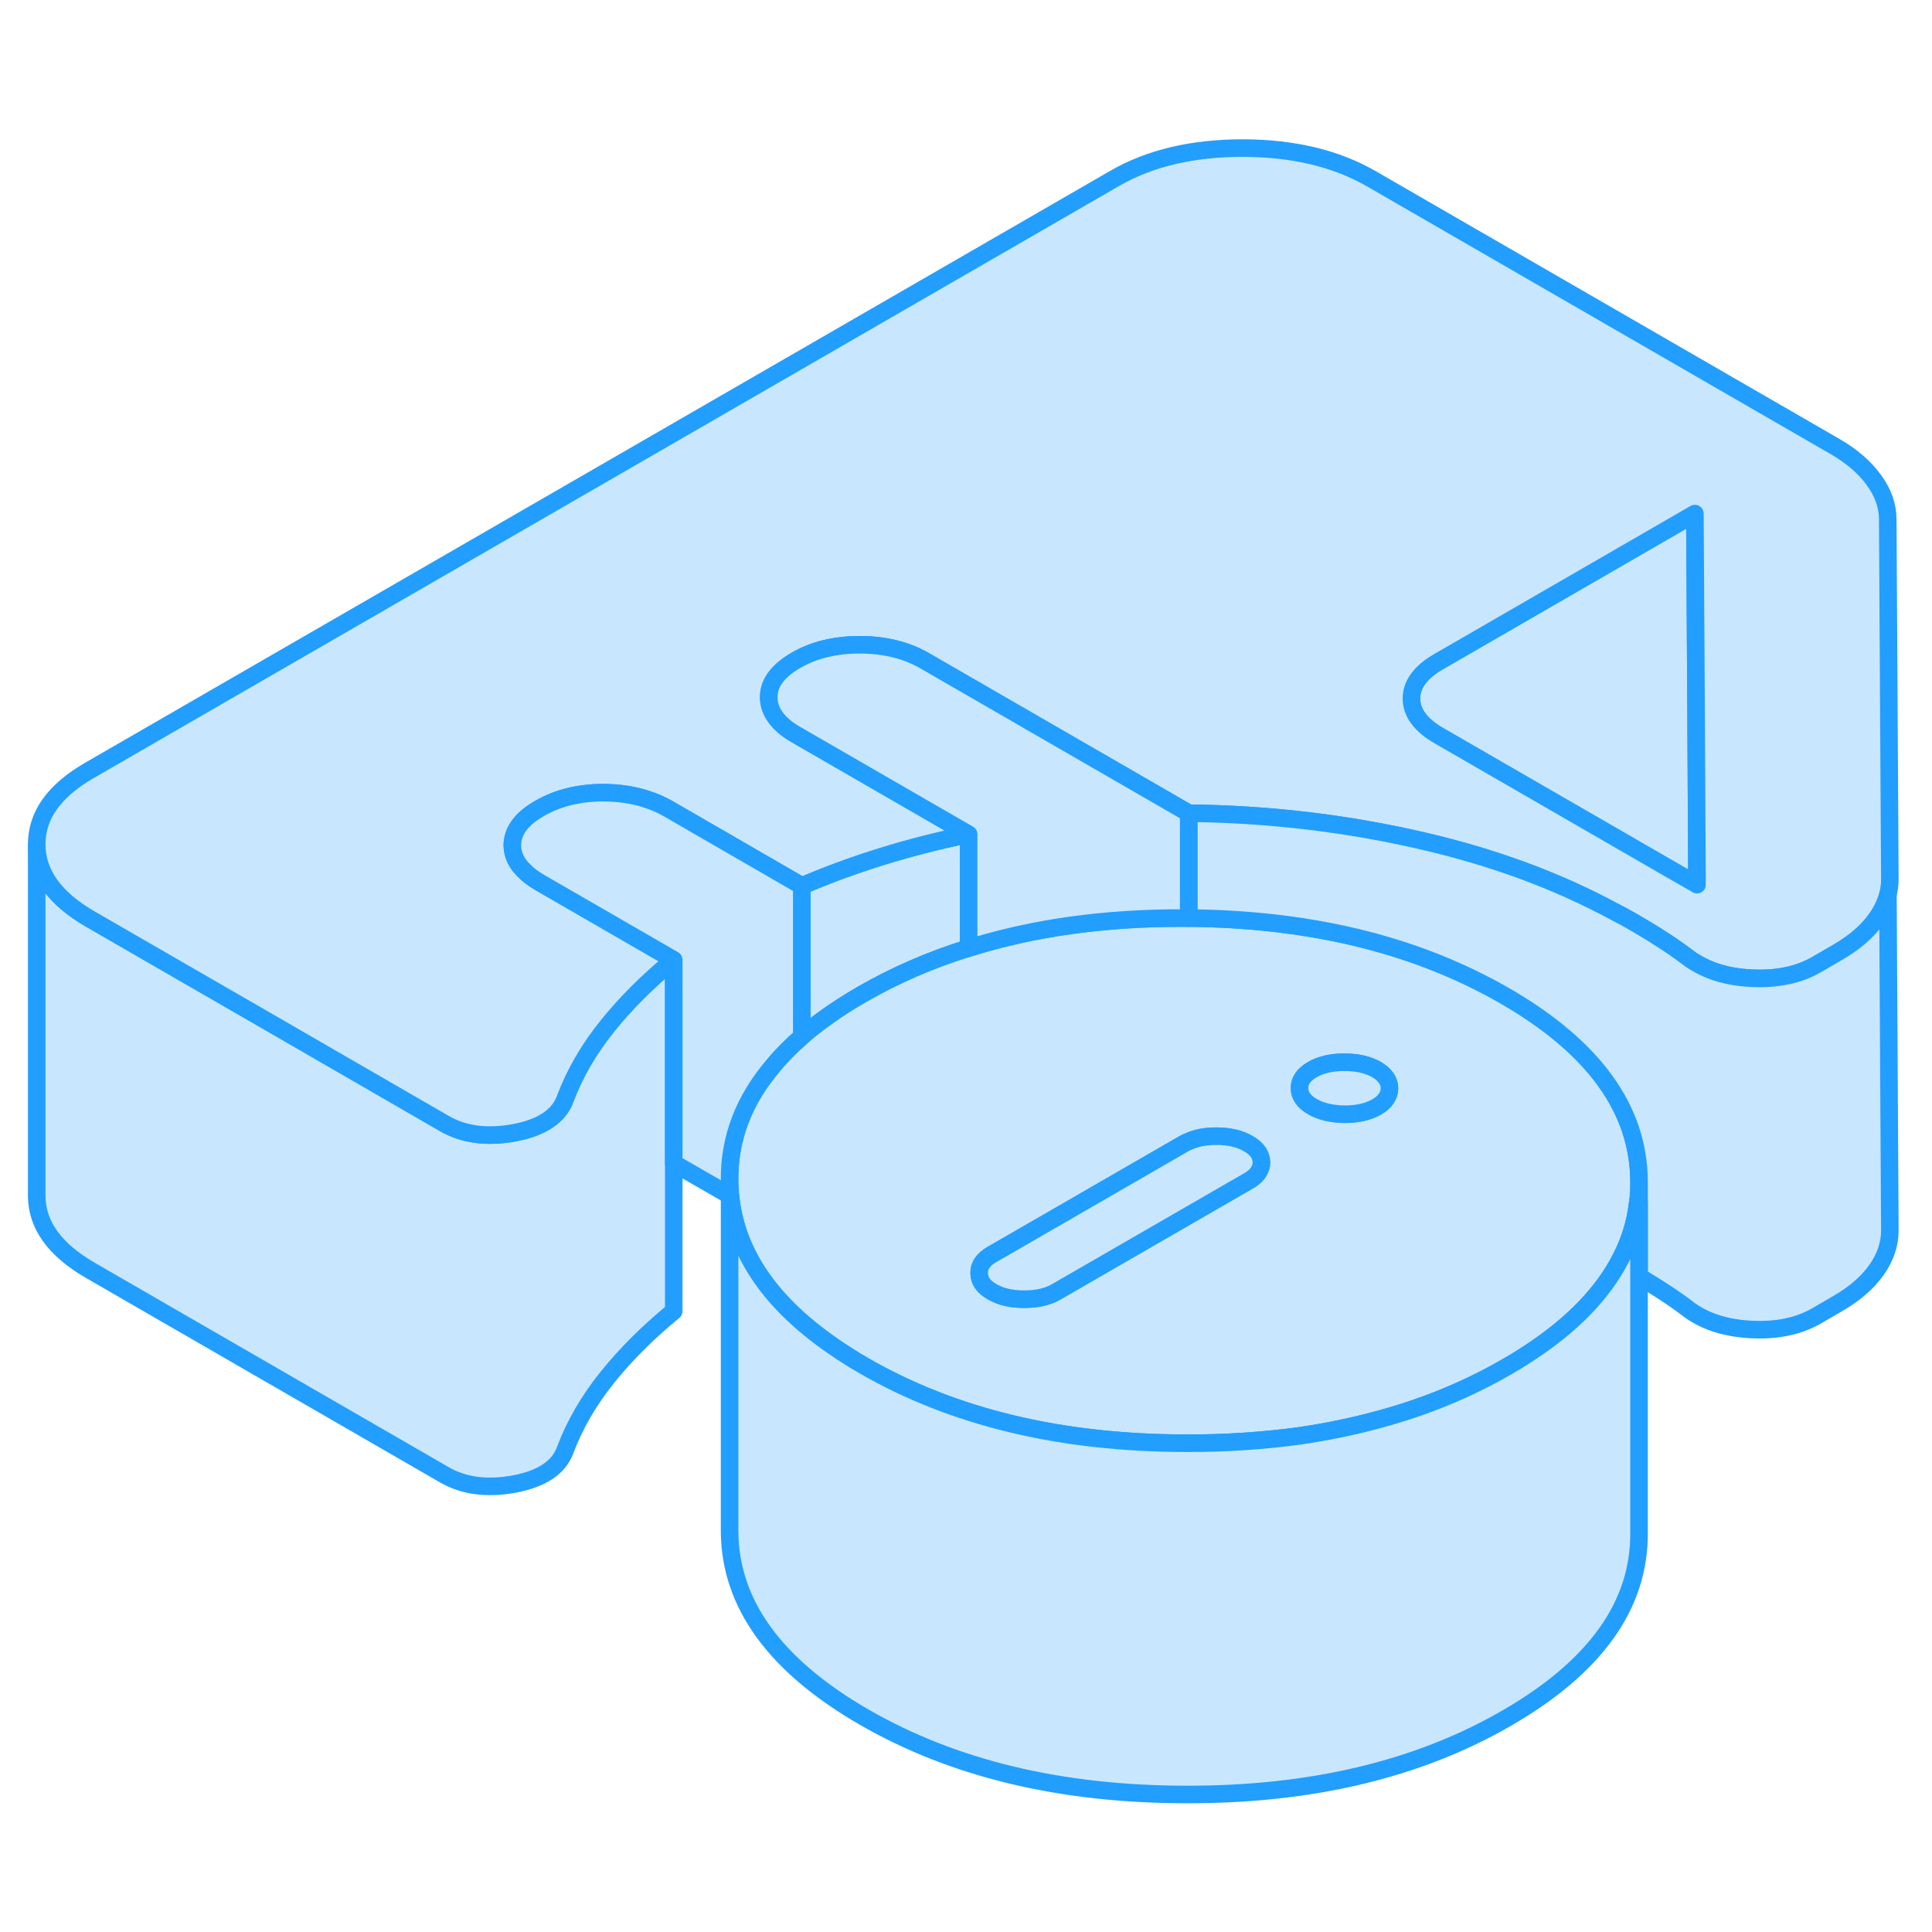 <svg width="48" height="48" viewBox="0 0 110 99" fill="#c8e7ff" xmlns="http://www.w3.org/2000/svg" stroke-width="1px" stroke-linecap="round" stroke-linejoin="round"><path d="M41.54 61.68V62.56L41.59 62.59C41.56 62.29 41.54 61.99 41.54 61.68Z" stroke="#229EFF" stroke-linejoin="round"/><path d="M55.149 42V48.48C52.979 49.15 50.95 50.04 49.069 51.12C49.02 51.15 48.969 51.18 48.919 51.21C47.669 51.94 46.579 52.71 45.649 53.52V44.94C47.109 44.31 48.639 43.75 50.219 43.26C51.799 42.77 53.449 42.35 55.149 42Z" stroke="#229EFF" stroke-linejoin="round"/><path d="M38.36 49.15V69.15C36.9 70.35 35.64 71.6 34.58 72.92C33.52 74.24 32.72 75.62 32.18 77.06C31.82 78.05 30.86 78.69 29.31 78.99C27.75 79.28 26.42 79.11 25.32 78.48L5.13 66.82C3.11 65.65 2.1 64.24 2.09 62.59V42.59C2.1 44.24 3.11 45.65 5.13 46.82L15.11 52.58L25.32 58.48C26.42 59.11 27.75 59.28 29.31 58.99C30.86 58.69 31.82 58.05 32.18 57.06C32.72 55.62 33.52 54.24 34.58 52.92C35.64 51.6 36.9 50.35 38.36 49.15Z" stroke="#229EFF" stroke-linejoin="round"/><path d="M96.619 44.87L96.509 44.8L95.579 44.27L81.929 36.39C80.889 35.79 80.369 35.09 80.359 34.28C80.359 33.47 80.879 32.76 81.909 32.17L86.479 29.53L96.499 23.74L96.569 35.35L96.619 44.87Z" stroke="#229EFF" stroke-linejoin="round"/><path d="M107.48 24.08C107.48 23.3 107.22 22.55 106.69 21.83C106.17 21.11 105.42 20.46 104.44 19.9L78.1 4.69C76.08 3.52 73.64 2.94 70.77 2.93C67.9 2.93 65.47 3.5 63.46 4.66L5.08 38.37C3.08 39.53 2.08 40.93 2.09 42.59C2.1 44.24 3.11 45.65 5.13 46.82L15.11 52.58L25.32 58.48C26.42 59.11 27.75 59.28 29.31 58.99C30.86 58.69 31.82 58.05 32.18 57.06C32.72 55.62 33.52 54.24 34.58 52.92C35.64 51.6 36.9 50.35 38.36 49.15L30.74 44.75C30.38 44.54 30.08 44.32 29.84 44.07C29.4 43.65 29.18 43.17 29.17 42.64C29.17 41.83 29.68 41.12 30.72 40.53C31.75 39.93 32.97 39.63 34.37 39.63C35.27 39.64 36.1 39.76 36.86 40.02C37.27 40.15 37.67 40.33 38.04 40.54L45.65 44.94C47.11 44.31 48.64 43.75 50.22 43.26C51.8 42.77 53.45 42.35 55.15 42L45.33 36.33C44.96 36.12 44.65 35.89 44.42 35.65C43.99 35.21 43.77 34.73 43.77 34.21C43.76 33.4 44.28 32.7 45.31 32.1C46.34 31.5 47.56 31.21 48.96 31.21C49.87 31.21 50.71 31.34 51.46 31.59C51.87 31.72 52.26 31.9 52.63 32.11L67.68 40.8C72.26 40.85 76.74 41.38 81.14 42.41C85.1 43.34 88.68 44.66 91.9 46.4C92.26 46.58 92.62 46.78 92.97 46.98C93.52 47.3 94.06 47.62 94.58 47.96C95.1 48.29 95.57 48.62 96 48.94C96.17 49.07 96.34 49.2 96.53 49.3C97.37 49.82 98.4 50.12 99.62 50.19C101.12 50.28 102.38 50.02 103.41 49.43L104.6 48.74C105.57 48.18 106.32 47.54 106.83 46.82C107.15 46.37 107.37 45.91 107.49 45.44C107.56 45.15 107.6 44.86 107.6 44.57L107.48 24.08ZM96.51 44.8L95.58 44.27L81.93 36.39C80.89 35.79 80.37 35.09 80.36 34.28C80.36 33.47 80.88 32.76 81.91 32.17L86.48 29.53L96.5 23.74L96.57 35.35L96.62 44.87L96.51 44.8Z" stroke="#229EFF" stroke-linejoin="round"/><path d="M85.669 51.19C85.319 50.99 84.969 50.79 84.609 50.61C79.829 48.11 74.189 46.83 67.679 46.77H67.349C62.869 46.76 58.799 47.33 55.149 48.48C52.979 49.15 50.949 50.04 49.069 51.12C49.019 51.15 48.969 51.18 48.919 51.21C47.669 51.94 46.579 52.71 45.649 53.52C45.039 54.05 44.499 54.59 44.039 55.15C42.349 57.13 41.519 59.3 41.539 61.68C41.539 61.99 41.559 62.29 41.589 62.59C41.929 66.04 44.119 69.06 48.189 71.65C48.509 71.86 48.839 72.06 49.189 72.26C54.269 75.19 60.369 76.66 67.509 76.67C69.779 76.68 71.949 76.53 74.009 76.25C75.499 76.03 76.929 75.74 78.309 75.37C81.009 74.66 83.509 73.64 85.789 72.32C86.089 72.15 86.389 71.97 86.669 71.79C89.199 70.2 90.999 68.44 92.089 66.5C92.729 65.37 93.119 64.18 93.249 62.93C93.299 62.57 93.319 62.21 93.319 61.84V61.77C93.299 57.65 90.749 54.12 85.669 51.19ZM71.769 60.98C71.679 61.27 71.459 61.52 71.089 61.73L61.819 67.08L60.139 68.05C59.659 68.33 59.049 68.47 58.319 68.47C57.589 68.47 57.029 68.34 56.549 68.08C56.519 68.07 56.499 68.05 56.479 68.04C55.989 67.76 55.749 67.41 55.749 66.98C55.739 66.56 55.989 66.21 56.469 65.93L66.519 60.13L67.419 59.61C67.499 59.56 67.589 59.52 67.679 59.49C68.109 59.29 68.639 59.19 69.249 59.19C69.979 59.19 70.589 59.33 71.079 59.62C71.569 59.9 71.809 60.25 71.819 60.67C71.819 60.78 71.809 60.88 71.769 60.98ZM78.389 57.52C77.899 57.8 77.289 57.94 76.559 57.94C75.829 57.93 75.219 57.79 74.729 57.51C74.239 57.23 73.989 56.87 73.989 56.45C73.989 56.03 74.229 55.68 74.719 55.4C75.199 55.12 75.809 54.98 76.539 54.98C77.269 54.98 77.889 55.12 78.379 55.4C78.859 55.69 79.109 56.04 79.109 56.46C79.109 56.88 78.869 57.24 78.389 57.52Z" stroke="#229EFF" stroke-linejoin="round"/><path d="M79.11 56.46C79.11 56.88 78.87 57.24 78.39 57.52C77.9 57.8 77.29 57.94 76.56 57.94C75.83 57.93 75.22 57.79 74.73 57.51C74.24 57.23 73.99 56.87 73.99 56.45C73.99 56.03 74.23 55.68 74.72 55.4C75.2 55.12 75.81 54.98 76.54 54.98C77.27 54.98 77.89 55.12 78.38 55.4C78.86 55.69 79.11 56.04 79.11 56.46Z" stroke="#229EFF" stroke-linejoin="round"/><path d="M107.6 64.57C107.6 65.35 107.34 66.1 106.83 66.82C106.32 67.54 105.57 68.18 104.6 68.74L103.41 69.43C102.38 70.02 101.12 70.28 99.62 70.19C98.13 70.1 96.92 69.68 96 68.94C95.57 68.62 95.1 68.29 94.58 67.96C94.17 67.69 93.75 67.44 93.32 67.18V61.77C93.3 57.65 90.75 54.12 85.67 51.19C85.32 50.99 84.97 50.79 84.61 50.61C79.83 48.11 74.19 46.83 67.68 46.77V40.8C72.26 40.85 76.74 41.38 81.14 42.41C85.1 43.34 88.68 44.66 91.9 46.4C92.26 46.58 92.62 46.78 92.97 46.98C93.52 47.3 94.06 47.62 94.58 47.96C95.1 48.29 95.57 48.62 96 48.94C96.17 49.07 96.34 49.2 96.53 49.3C97.37 49.82 98.4 50.12 99.62 50.19C101.12 50.28 102.38 50.02 103.41 49.43L104.6 48.74C105.57 48.18 106.32 47.54 106.83 46.82C107.15 46.37 107.37 45.91 107.49 45.44L107.6 64.57Z" stroke="#229EFF" stroke-linejoin="round"/><path d="M71.82 60.67C71.82 60.78 71.81 60.88 71.77 60.98C71.68 61.27 71.46 61.52 71.09 61.73L61.82 67.08L60.14 68.05C59.66 68.33 59.05 68.47 58.32 68.47C57.59 68.47 57.03 68.34 56.55 68.08C56.52 68.07 56.5 68.05 56.48 68.04C55.99 67.76 55.75 67.41 55.75 66.98C55.74 66.56 55.99 66.21 56.47 65.93L66.52 60.13L67.42 59.61C67.5 59.56 67.59 59.52 67.68 59.49C68.11 59.29 68.64 59.19 69.25 59.19C69.98 59.19 70.59 59.33 71.08 59.62C71.57 59.9 71.81 60.25 71.82 60.67Z" stroke="#229EFF" stroke-linejoin="round"/><path d="M67.68 40.8V46.77H67.35C62.87 46.76 58.8 47.33 55.15 48.48V42L45.33 36.33C44.96 36.12 44.65 35.89 44.42 35.65C43.99 35.21 43.77 34.73 43.77 34.21C43.76 33.4 44.28 32.7 45.31 32.1C46.34 31.5 47.56 31.21 48.96 31.21C49.87 31.21 50.71 31.34 51.46 31.59C51.87 31.72 52.26 31.9 52.63 32.11L67.68 40.8Z" stroke="#229EFF" stroke-linejoin="round"/><path d="M93.32 62.97V81.77C93.35 85.89 90.83 89.41 85.79 92.32C80.74 95.24 74.65 96.69 67.51 96.67C60.37 96.66 54.27 95.19 49.19 92.26C44.11 89.32 41.56 85.8 41.54 81.68V62.56L41.59 62.59C41.93 66.04 44.12 69.06 48.19 71.65C48.51 71.86 48.84 72.06 49.19 72.26C54.27 75.19 60.37 76.66 67.51 76.67C69.78 76.68 71.95 76.53 74.01 76.25C75.5 76.03 76.93 75.74 78.31 75.37C81.01 74.66 83.51 73.64 85.79 72.32C86.09 72.15 86.39 71.97 86.67 71.79C89.2 70.2 91 68.44 92.09 66.5C92.73 65.37 93.12 64.18 93.25 62.93L93.32 62.97Z" stroke="#229EFF" stroke-linejoin="round"/><path d="M45.65 44.94V53.52C45.04 54.05 44.5 54.59 44.04 55.15C42.35 57.13 41.52 59.3 41.54 61.68V62.56L38.36 60.73V49.15L30.74 44.75C30.38 44.54 30.08 44.32 29.84 44.07C29.4 43.65 29.18 43.17 29.17 42.64C29.17 41.83 29.68 41.12 30.72 40.53C31.75 39.93 32.97 39.63 34.37 39.63C35.27 39.64 36.1 39.76 36.86 40.02C37.27 40.15 37.67 40.33 38.04 40.54L45.65 44.94Z" stroke="#229EFF" stroke-linejoin="round"/></svg>
